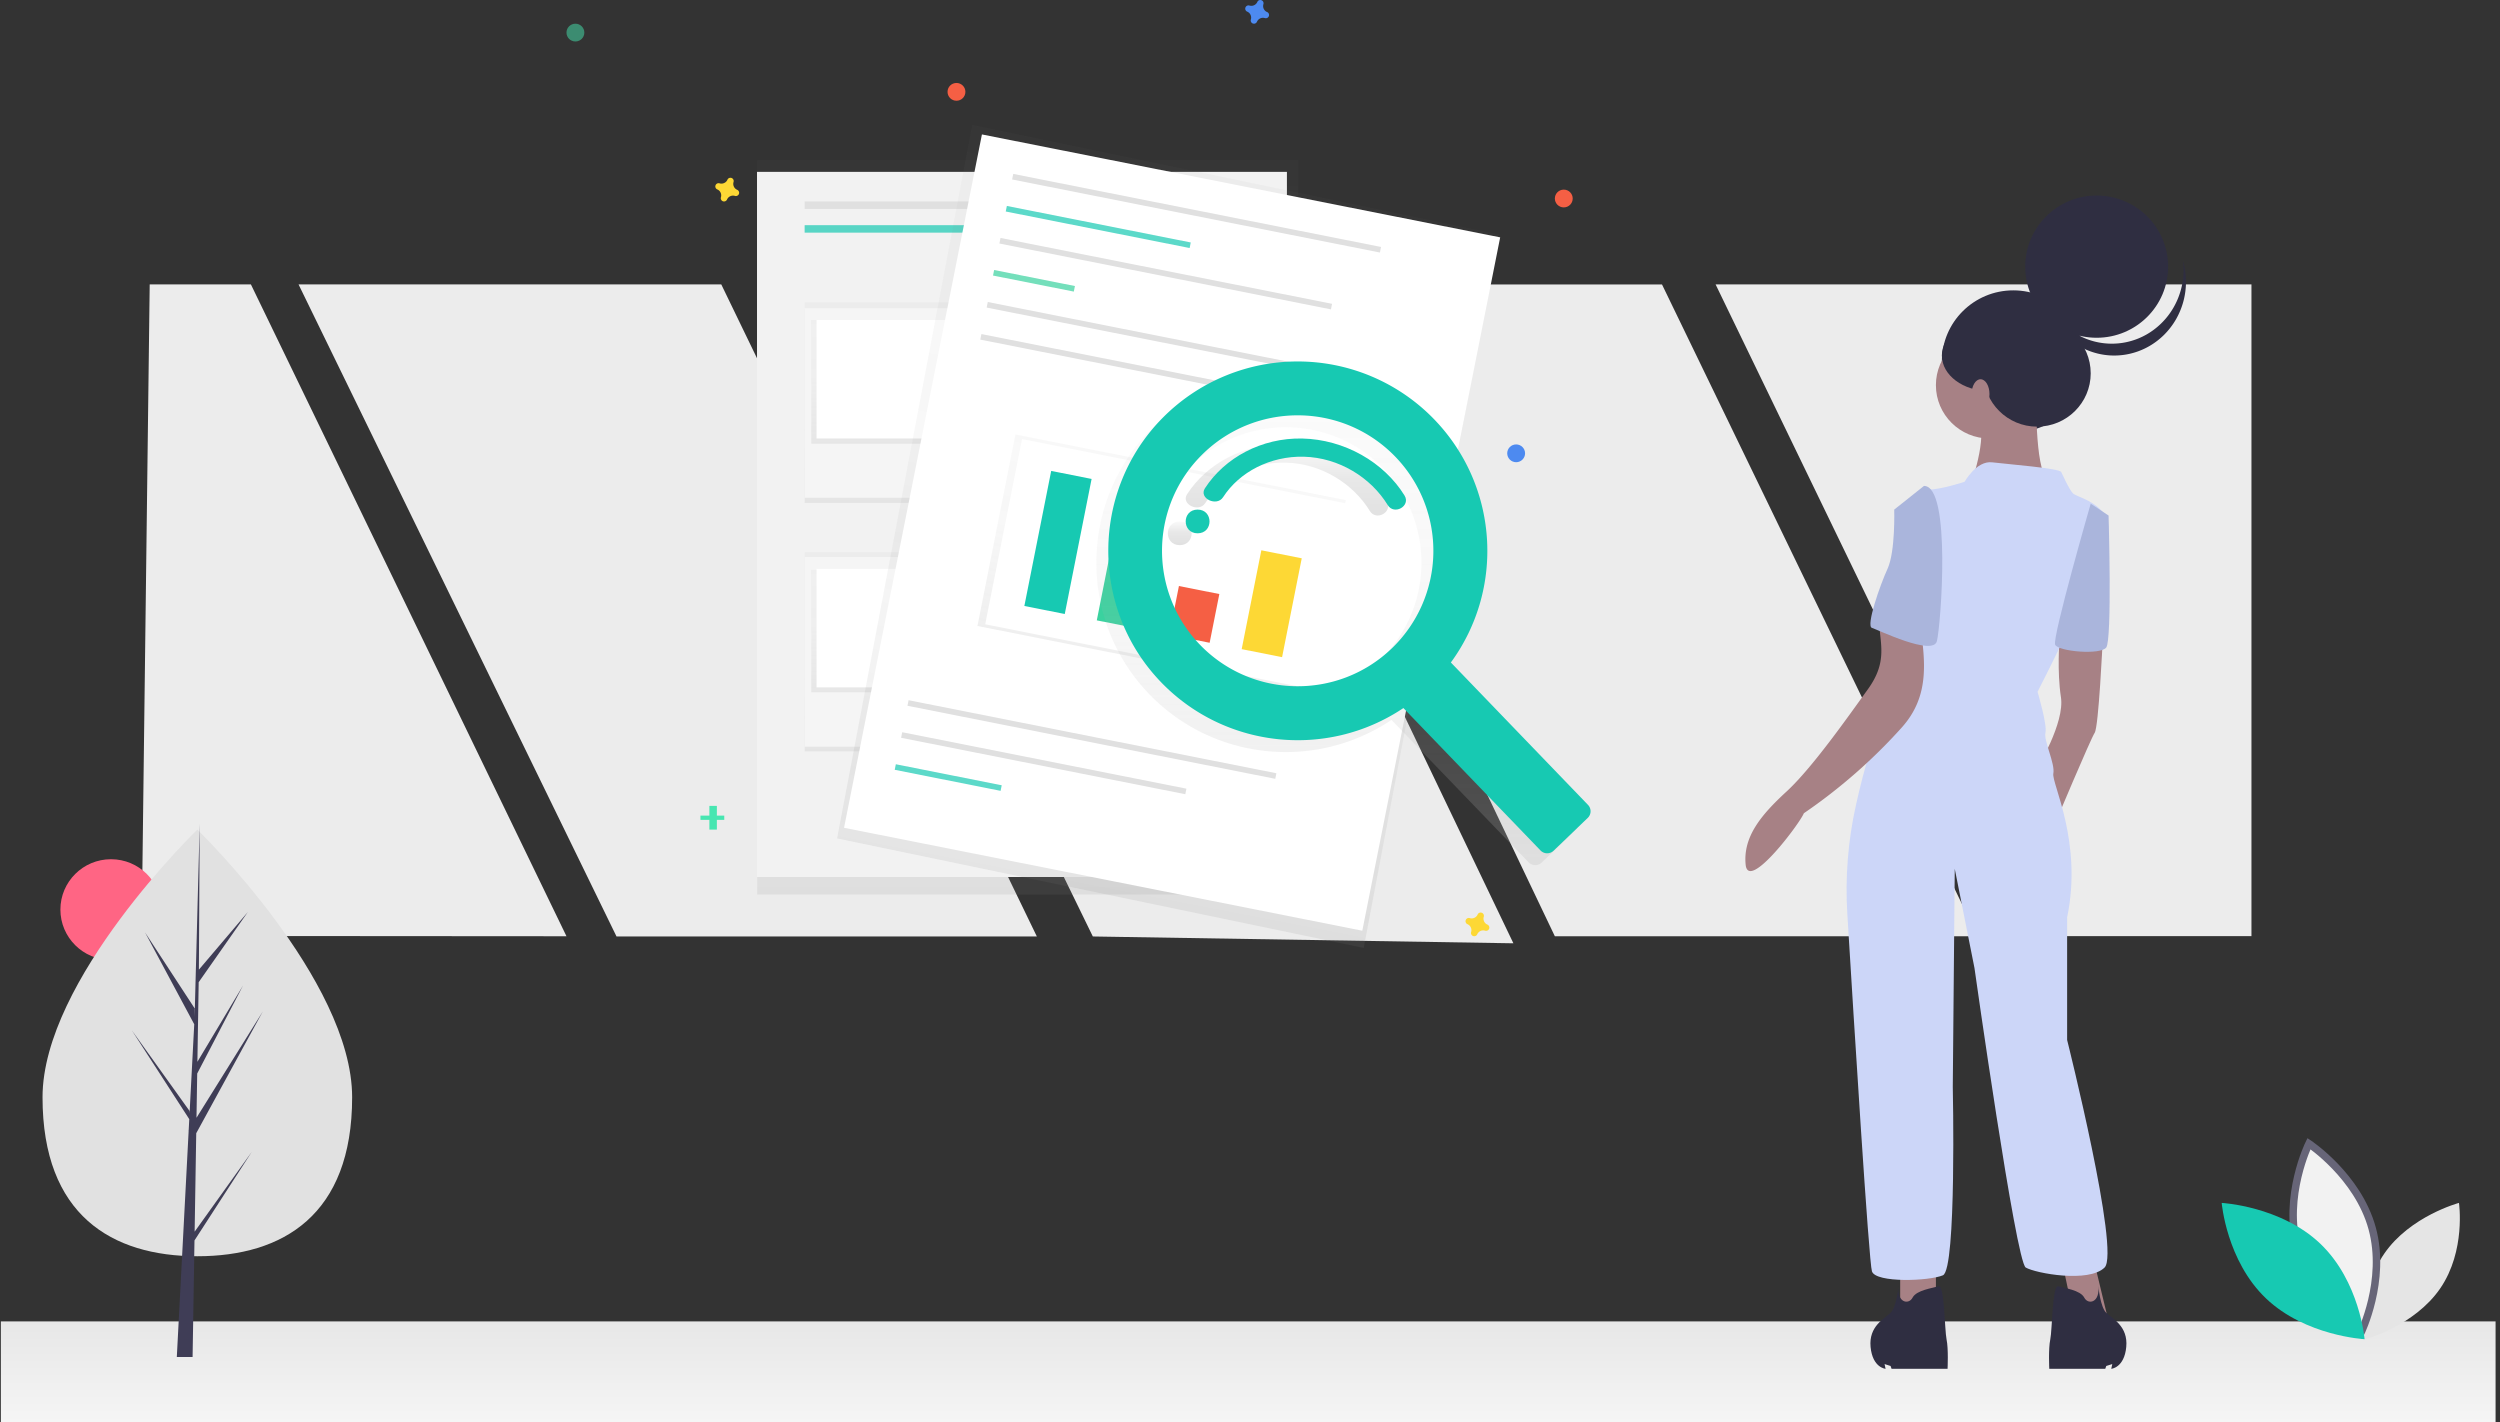 <svg xmlns="http://www.w3.org/2000/svg" xmlns:xlink="http://www.w3.org/1999/xlink" width="334" height="190" viewBox="0 0 334 190">
    <rect x="0" y="0" width="334" height="190" fill="#333333" stroke="none"/>
    <defs>
        <linearGradient id="a" x1="50%" x2="50%" y1="0%" y2="100%">
            <stop offset="0%" stop-color="#E7E7E7"/>
            <stop offset="100%" stop-color="#F5F5F5"/>
        </linearGradient>
        <linearGradient id="b" x1="50%" x2="50%" y1="100%" y2="0%">
            <stop offset="0%" stop-color="gray" stop-opacity=".25"/>
            <stop offset="54%" stop-color="gray" stop-opacity=".12"/>
            <stop offset="100%" stop-color="gray" stop-opacity=".1"/>
        </linearGradient>
        <path id="c" d="M.089.116h23.664v15.66H.089z"/>
        <path id="e" d="M.089.068h23.664v15.66H.089z"/>
        <linearGradient id="g" x1="0%" y1="50%" y2="50%">
            <stop offset="0%" stop-color="gray" stop-opacity=".25"/>
            <stop offset="54%" stop-color="gray" stop-opacity=".12"/>
            <stop offset="100%" stop-color="gray" stop-opacity=".1"/>
        </linearGradient>
        <linearGradient id="h" x1=".006%" x2="100.006%" y1="50.002%" y2="50.002%">
            <stop offset="0%" stop-color="gray" stop-opacity=".25"/>
            <stop offset="54%" stop-color="gray" stop-opacity=".12"/>
            <stop offset="100%" stop-color="gray" stop-opacity=".1"/>
        </linearGradient>
        <linearGradient id="i" x1="50%" x2="50%" y1="100%" y2=".001%">
            <stop offset="0%" stop-color="#B3B3B3" stop-opacity=".25"/>
            <stop offset="54%" stop-color="#B3B3B3" stop-opacity=".1"/>
            <stop offset="100%" stop-color="#B3B3B3" stop-opacity=".05"/>
        </linearGradient>
        <linearGradient id="j" x1="49.98%" x2="49.98%" y1="99.949%" y2="0%">
            <stop offset="0%" stop-opacity=".12"/>
            <stop offset="55%" stop-opacity=".09"/>
            <stop offset="100%" stop-opacity=".02"/>
        </linearGradient>
        <linearGradient id="k" x1="49.989%" x2="49.989%" y1="100.006%" y2=".008%">
            <stop offset="0%" stop-opacity=".12"/>
            <stop offset="55%" stop-opacity=".09"/>
            <stop offset="100%" stop-opacity=".02"/>
        </linearGradient>
    </defs>
    <g fill="none" fill-rule="evenodd">
        <path fill="url(#a)" d="M15.114 167.042h333.295V180.5H15.114z" transform="translate(-15 9.5)"/>
        <path fill="#ECECEC" d="M82.366 125.112h56.157L96.363 38H39.887zM146.002 125.112l56.188.913L160 38h-56.477zM18.915 125.042l56.767.041L33.522 38H20zM229.205 38l42.144 87.07h29.446V38zM207.727 125.083h56.478l-42.16-87.075h-55.87z"/>
        <path fill="#E5E5E5" d="M318.532 167.492c-3.45 5.028-2.504 11.423-2.504 11.423s6.537-1.757 9.986-6.785c3.449-5.028 2.504-11.423 2.504-11.423s-6.537 1.757-9.986 6.785z"/>
        <path fill="#F2F2F2" stroke="#676578" d="M306.94 166.797c1.91 6.995 8.449 11.328 8.449 11.328s3.444-7.01 1.534-14.005c-1.909-6.996-8.448-11.328-8.448-11.328s-3.444 7.01-1.535 14.005z"/>
        <path fill="#17C9B2" d="M309.993 166.16c5.272 5.027 5.916 12.757 5.916 12.757s-7.903-.423-13.175-5.451c-5.272-5.028-5.916-12.758-5.916-12.758s7.904.423 13.175 5.451z"/>
        <g transform="translate(5.682 110.042)">
            <ellipse cx="9.148" cy="11.479" fill="#FF6584" rx="6.761" ry="6.729"/>
            <path fill="#E1E1E1" d="M41.364 36.556c0 15.74-9.26 21.236-20.682 21.236C9.26 57.792 0 52.296 0 36.556S20.682.792 20.682.792s20.682 20.024 20.682 35.764z"/>
            <path fill="#3F3D56" d="M20.321 54.511l.214-13.153 8.897-16.273-8.863 14.21.096-5.915 6.131-11.773-6.106 10.208.173-10.637 6.566-9.373-6.539 7.7L20.998 0l-.679 25.821.056-1.065L13.7 14.54l6.568 12.26-.622 11.88-.018-.315-7.696-10.75 7.672 11.864-.077 1.486-.014.022.006.122-1.578 30.141h2.108l.253-15.568 7.654-11.836z"/>
        </g>
        <g transform="translate(233.182 26.125)">
            <ellipse cx="35.795" cy="22.167" fill="#2F2E41" rx="9.545" ry="9.5"/>
            <path fill="#A78185" d="M46.667 142.733l1.856 7.684h-4.508l-1.856-8.709zM25.455 142.5v7.389l-4.773.528V142.5zM47.727 59.638s-.53 11.348-1.06 12.14c-.53.791-5.303 12.139-5.303 12.139l-2.387-7.39s3.712-6.07 3.182-9.5c-.53-3.43-.196-7.652-.196-7.652l5.764.263z"/>
            <ellipse cx="32.614" cy="25.333" fill="#A78185" rx="7.159" ry="7.125"/>
            <path fill="#A78185" d="M38.864 26.125s-.254 10.35 1.524 11.903c1.778 1.552-10.16.258-10.16.258s2.54-7.245.507-8.797c-2.032-1.553 8.129-3.364 8.129-3.364z"/>
            <path fill="#CCD6F8" d="M29.29 38.24s1.58-2.858 3.687-2.598c2.108.26 8.956.78 9.22 1.299.263.52 1.053 2.338 1.58 2.858.526.52 4.477 1.3 4.74 4.417.264 3.119-9.482 22.087-9.482 22.087s1.317 4.417 1.054 5.457c-.263 1.039 1.317 4.157 1.054 5.456-.264 1.3 3.95 9.095 1.843 19.228v16.37s7.112 28.323 5.005 30.402c-2.107 2.079-9.219.78-10.536 0-1.317-.78-6.848-40.016-6.848-40.016l-2.634-13.252-.263 29.103s.526 24.425-1.317 25.204c-1.844.78-8.956 1.04-9.482-.52-.411-1.215-2.424-33.568-3.29-47.75-.3-4.895.09-9.807 1.16-14.596 1.096-4.905 2.687-10.668 4.5-13.007 3.424-4.418 5.531-18.45 5.531-18.45l-4.477-8.054s2.634-2.599 4.214-2.599c1.58 0 4.741-1.039 4.741-1.039z"/>
            <path fill="#AAB5DC" d="M46.136 41.167l2.387 1.583s.491 16.615-.314 17.639c-.805 1.024-6.401.524-6.823-.378-.421-.902 4.75-18.844 4.75-18.844z"/>
            <path fill="#A78185" d="M23.286 56.873c.755 5.288 1.416 9.995-2.444 14.254A72.636 72.636 0 0 1 7.811 82.526C7.338 83.792.388 93.09.035 89.382c-.354-3.71 2.047-6.617 5.46-9.754 3.411-3.137 8.185-9.943 10.878-13.677 2.693-3.735 1.585-6.063 1.491-9.183-.094-3.119 4.363.142 5.422.105z"/>
            <path fill="#2F2E41" d="M20.467 145.667s-.267 2.84-1.068 3.601c-.802.761-2.939 1.776-2.672 4.565.268 2.79 2.004 2.917 2.004 2.917l-.134-.634.802.254.133.38h7.48s.134-2.663-.134-3.931c-.267-1.268-.267-7.355-1.068-7.101-.801.253-2.938.507-3.473 1.521-.534 1.015-2.137.66-1.87-1.572zM47.146 145.667s.267 2.84 1.069 3.601c.801.761 2.938 1.776 2.671 4.565-.267 2.79-2.003 2.917-2.003 2.917l.133-.634-.801.254-.134.38h-7.48s-.133-2.663.134-3.931c.267-1.268.267-7.355 1.069-7.101.801.253 2.938.507 3.472 1.521.535 1.015 2.137.66 1.87-1.572z"/>
            <path fill="#AAB5DC" d="M23.864 38.792l-3.978 3.166s.17 5.588-.884 7.885c-1.053 2.296-2.896 7.655-2.106 7.91.79.255 8.163 3.828 8.69 1.786.526-2.041 1.964-20.747-1.722-20.747z"/>
            <ellipse cx="46.932" cy="9.5" fill="#2F2E41" rx="9.545" ry="9.5"/>
            <path fill="#2F2E41" d="M54.57 17.924a9.365 9.365 0 0 1-8.698 1.343c-2.94-1.028-5.213-3.457-6.1-6.518.451 3.686 2.878 6.797 6.279 8.05 3.4 1.251 7.196.43 9.819-2.124 2.622-2.553 3.626-6.407 2.595-9.967.437 3.573-1.056 7.107-3.895 9.216z"/>
            <ellipse cx="38.977" cy="23.75" fill="#2F2E41" rx="7.159" ry="7.125"/>
            <ellipse cx="32.614" cy="21.375" fill="#2F2E41" rx="6.364" ry="4.75"/>
            <ellipse cx="31.42" cy="26.521" fill="#A78185" rx="1.193" ry="1.979"/>
        </g>
        <g transform="translate(75.682)">
            <path fill="url(#b)" d="M.024.034H72.32v98.102H.024z" opacity=".5" transform="translate(25.455 21.375)"/>
            <path fill="#F2F2F2" d="M25.455 22.958H96.25v94.208H25.455z"/>
            <path fill="#E0E0E0" d="M31.818 26.917h24.659v1H31.818z"/>
            <path fill="#17C9B2" d="M31.818 30.083h24.659v1H31.818z" opacity=".7"/>
            <path fill="#E0E0E0" d="M58.864 26.917h24.659v1H58.864zM63.636 48.292h24.659v1H63.636zM63.636 50.667h24.659v1H63.636zM64.432 52.25h24.659v1H64.432zM63.636 82.333h24.659v1H63.636zM63.636 83.917h24.659v1H63.636zM64.432 85.5h24.659v1H64.432z"/>
            <path fill="url(#b)" d="M.005.027h26.22v26.777H.005z" opacity=".5" transform="translate(31.818 40.375)"/>
            <path fill="#F5F5F5" d="M31.818 41.167h25.455V66.5H31.818z"/>
            <path fill="url(#b)" d="M.088.002h23.669v16.531H.088z" opacity=".5" transform="translate(32.614 42.75)"/>
            <path fill="#FFF" d="M33.409 42.75h23.068v15.833H33.409z"/>
            <g transform="translate(62.045 52.25)">
                <mask id="d" fill="#fff">
                    <use xlink:href="#c"/>
                </mask>
                <g fill="#17C9B2" mask="url(#d)" opacity=".4">
                    <g transform="translate(-32.257 -9.21)">
                        <path d="M.88 14.64l5.96-9.058 2.498 3.962 5.382-5.471 4.613 5.47 4.035-8.112 10.378 16.226L.112 16.525z"/>
                        <ellipse cx="5.494" cy="1.808" rx="1.73" ry="1.698"/>
                    </g>
                </g>
            </g>
            <path fill="url(#b)" d="M.005.144h26.22v26.613H.005z" opacity=".5" transform="translate(31.818 73.625)"/>
            <path fill="#F5F5F5" d="M31.818 74.417h25.455V99.75H31.818z"/>
            <path fill="url(#b)" d="M.088.117h23.669v16.369H.088z" opacity=".5" transform="translate(32.614 76)"/>
            <path fill="#FFF" d="M33.409 76h23.068v15.833H33.409z"/>
            <g transform="translate(62.045 86.292)">
                <mask id="f" fill="#fff">
                    <use xlink:href="#e"/>
                </mask>
                <g fill="#BDBDBD" mask="url(#f)" opacity=".4">
                    <g transform="translate(-32.257 -9.21)">
                        <path d="M.88 14.59l5.96-9.056 2.498 3.963 5.382-5.472 4.613 5.472 4.035-8.114 10.378 16.226L.112 16.478z"/>
                        <ellipse cx="5.494" cy="1.761" rx="1.73" ry="1.698"/>
                    </g>
                </g>
            </g>
            <path fill="url(#g)" d="M-2.82 19.551l97.008-.867-.641 71.86-97.01.866z" opacity=".5" transform="rotate(-78.76 72.99 42.04)"/>
            <path fill="#FFF" d="M37.083 110.593l18.42-92.633 69.238 13.751-18.42 92.633z"/>
            <path fill="#E0E0E0" d="M59.686 23.235l49.137 9.759-.148.744-49.137-9.76zM45.705 93.548l49.137 9.759-.148.744-49.137-9.76zM44.853 97.824l37.97 7.542-.149.743-37.97-7.54z"/>
            <path fill="#17C9B2" d="M44.002 102.104l14.145 2.81-.148.743-14.145-2.81zM58.834 27.514l24.568 4.88-.148.743-24.568-4.88z" opacity=".7"/>
            <path fill="#E0E0E0" d="M57.985 31.792l44.297 8.797-.148.744-44.297-8.798z"/>
            <path fill="#3AD29F" d="M57.134 36.07l10.794 2.145-.148.743-10.794-2.144z" opacity=".7"/>
            <path fill="#E0E0E0" d="M56.284 40.349l49.137 9.759-.148.744-49.137-9.76z"/>
            <path fill="url(#h)" d="M12.377-5.06l26.085-.011-.003 44.999-26.085.011z" opacity=".5" transform="rotate(-78.76 87.667 13.38)"/>
            <path fill="#FFF" d="M60.863 58.661l43.553 8.65-4.92 24.74-43.552-8.65z"/>
            <path fill="#E0E0E0" d="M55.433 44.629l49.137 9.759-.148.743-49.137-9.759z"/>
            <path fill="#17C9B2" d="M64.758 62.915l5.398 1.072L66.57 82.03l-5.398-1.072z"/>
            <path fill="#3AD29F" d="M73.253 70.79l5.398 1.072-2.404 12.091-5.398-1.072z"/>
            <path fill="#F55F44" d="M81.823 78.293l5.398 1.072-1.295 6.51-5.398-1.072z"/>
            <path fill="#FDD835" d="M92.833 73.519l5.398 1.072-2.626 13.207-5.398-1.072z"/>
            <path fill="url(#i)" fill-rule="nonzero" d="M114.366 57.64a25.36 25.36 0 0 0-18.077-7.764 25.361 25.361 0 0 0-18.191 7.492c-9.591 9.654-9.754 25.374-.373 35.233 8.51 8.943 22.238 10.455 32.496 3.58l18.319 19.024c.472.49 1.253.506 1.744.035l4.565-4.383a1.23 1.23 0 0 0 .034-1.741l-18.314-19.023c7.248-9.918 6.32-23.601-2.203-32.452zm-5.706 30.588c-7.216 6.927-18.69 6.701-25.627-.504-6.938-7.205-6.713-18.661.503-25.588s18.69-6.702 25.628.502c3.332 3.46 5.151 8.1 5.057 12.9a18.085 18.085 0 0 1-5.56 12.69z"/>
            <path fill="url(#j)" d="M81.931 69.667c-2.118 0-2.122 3.166 0 3.166s2.122-3.166 0-3.166z"/>
            <path fill="url(#k)" d="M95.91 59.379c-5.431-.121-10.374 2.578-13.002 6.654-.858 1.33 1.577 2.505 2.43 1.181 2.176-3.374 6.31-5.517 10.783-5.405 4.687.116 8.952 2.773 11.21 6.459.857 1.398 3.102.128 2.254-1.263-2.746-4.464-8.064-7.494-13.674-7.626z"/>
            <path fill="#17C9B2" fill-rule="nonzero" d="M115.958 56.057a25.361 25.361 0 0 0-18.077-7.765 25.362 25.362 0 0 0-18.192 7.493c-9.592 9.654-9.754 25.374-.373 35.232 8.51 8.943 22.24 10.455 32.497 3.58l18.318 19.025c.472.49 1.253.506 1.744.034l4.565-4.382a1.23 1.23 0 0 0 .034-1.742l-18.32-19.024c7.25-9.917 6.324-23.598-2.196-32.45zm-5.706 30.575c-7.216 6.927-18.69 6.701-25.628-.504-6.938-7.205-6.712-18.661.504-25.589 7.216-6.927 18.69-6.702 25.628.503 3.332 3.46 5.151 8.1 5.057 12.9a18.084 18.084 0 0 1-5.56 12.69z"/>
            <path fill="#17C9B2" d="M84.318 68.083c-2.12 0-2.123 3.167 0 3.167 2.122 0 2.122-3.167 0-3.167zM98.297 58.587c-5.432-.12-10.375 2.578-13.003 6.654-.858 1.33 1.577 2.505 2.43 1.181 2.176-3.373 6.311-5.516 10.784-5.405 4.687.117 8.952 2.773 11.21 6.46.856 1.398 3.101.127 2.253-1.263-2.75-4.478-8.062-7.507-13.674-7.627z"/>
            <path fill="#47E6B1" d="M19.091 107.667h1v3.167h-1z"/>
            <path fill="#47E6B1" d="M21.08 108.966v.568h-3.182v-.568z"/>
            <path fill="#4D8AF0" d="M93.593 1.606A.864.864 0 0 1 93.11.56a.433.433 0 0 0-.265-.533.436.436 0 0 0-.548.232.87.87 0 0 1-1.05.482.435.435 0 0 0-.538.266.432.432 0 0 0 .24.549.864.864 0 0 1 .484 1.046.433.433 0 0 0 .268.539.436.436 0 0 0 .551-.243.87.87 0 0 1 1.05-.481.435.435 0 0 0 .535-.264.432.432 0 0 0-.148-.498.418.418 0 0 0-.095-.049z"/>
            <path fill="#FDD835" d="M22.807 25.36a.866.866 0 0 1-.486-1.049.435.435 0 0 0-.266-.534.438.438 0 0 0-.55.233.873.873 0 0 1-1.055.483.437.437 0 0 0-.537.265.433.433 0 0 0 .235.548.866.866 0 0 1 .485 1.05.435.435 0 0 0 .266.534.438.438 0 0 0 .55-.233.873.873 0 0 1 1.055-.484.437.437 0 0 0 .537-.265.433.433 0 0 0-.234-.547zM123.034 123.527a.866.866 0 0 1-.485-1.049.435.435 0 0 0-.266-.534.438.438 0 0 0-.551.233.873.873 0 0 1-1.054.483.437.437 0 0 0-.537.265.433.433 0 0 0 .234.548.866.866 0 0 1 .486 1.049.435.435 0 0 0 .266.534.438.438 0 0 0 .55-.233.873.873 0 0 1 1.054-.483.437.437 0 0 0 .537-.265.433.433 0 0 0-.234-.548z"/>
            <ellipse cx="52.102" cy="12.271" fill="#F55F44" rx="1.193" ry="1.188"/>
            <ellipse cx="133.239" cy="26.521" fill="#F55F44" rx="1.193" ry="1.188"/>
            <ellipse cx="126.875" cy="60.563" fill="#4D8AF0" rx="1.193" ry="1.188"/>
            <ellipse cx="1.193" cy="4.354" fill="#47E6B1" opacity=".5" rx="1.193" ry="1.188"/>
        </g>
    </g>
</svg>
